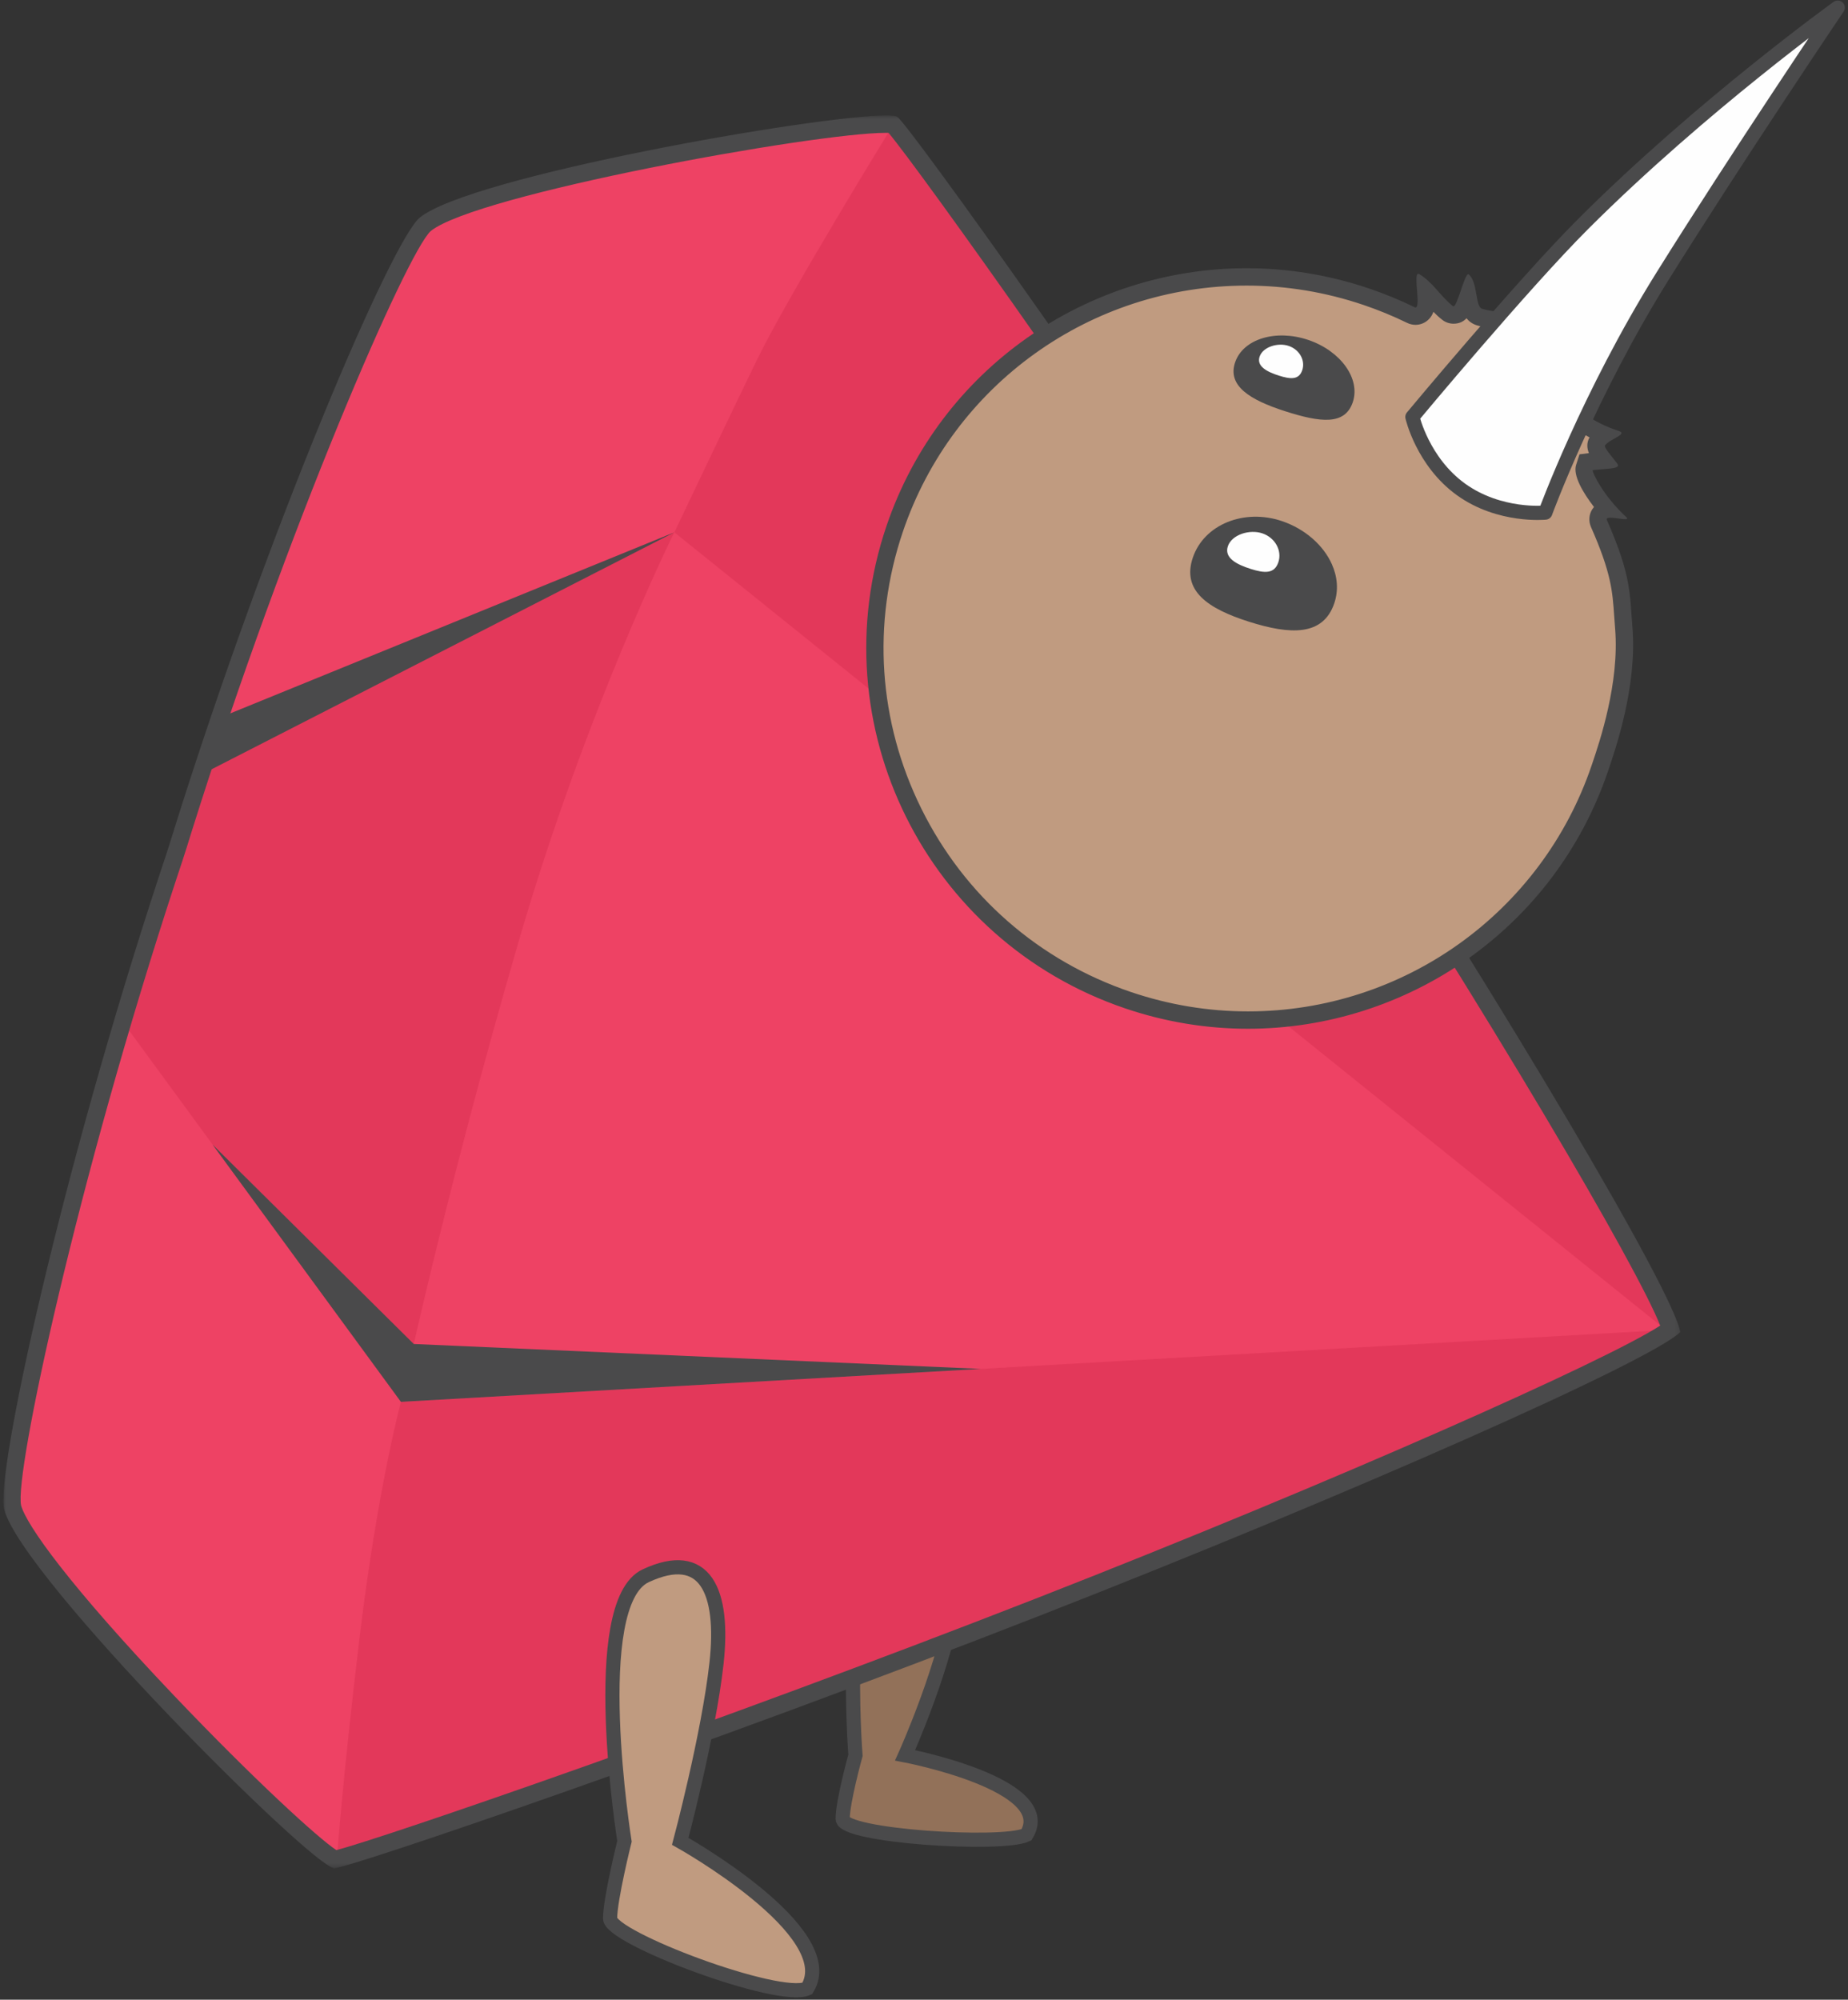 <?xml version="1.0" encoding="UTF-8"?>
<svg width="391px" height="423px" viewBox="0 0 391 423" version="1.1" xmlns="http://www.w3.org/2000/svg" xmlns:xlink="http://www.w3.org/1999/xlink">
    <rect x="0" y="0" width="391" height="423" fill="#333333" stroke="none"/>
    <!-- Generator: Sketch 42 (36781) - http://www.bohemiancoding.com/sketch -->
    <title>Page 1</title>
    <desc>Created with Sketch.</desc>
    <defs>
        <polygon id="path-1" points="1.66222631e-14 371.525 1.66222631e-14 0.773 354.815 0.773 354.815 371.525 0 371.525"></polygon>
    </defs>
    <g id="Page-1" stroke="none" stroke-width="1" fill="none" fill-rule="evenodd">
        <g id="gembirbs" transform="translate(-753, -86)">
            <g id="Page-1" transform="translate(753.726, 87)">
                <path d="M180.275,370.307 C180.275,370.307 176.771,325.537 187.955,320.323 C199.14,315.108 202.774,323.241 201.275,336.791 C199.776,350.34 190.773,370.307 190.773,370.307 C190.773,370.307 223.033,376.452 216.445,387.124 C211.168,389.56 177.568,387.405 177.568,383.742 C177.568,380.078 180.275,370.307 180.275,370.307" id="Fill-1" fill="#927159"></path>
                <path d="M180.275,370.307 C180.275,370.307 176.771,325.537 187.955,320.323 C199.14,315.108 202.774,323.241 201.275,336.791 C199.776,350.34 190.773,370.307 190.773,370.307 C190.773,370.307 223.033,376.452 216.445,387.124 C211.168,389.56 177.568,387.405 177.568,383.742 C177.568,380.078 180.275,370.307 180.275,370.307 Z" id="Stroke-3" stroke="#4A4A4B" stroke-width="3"></path>
                <path d="M36.131,177.839 C36.502,176.636 36.874,175.433 37.25,174.232 C56.743,111.869 82.359,51.881 88.167,47.142 C99.701,37.732 183.659,23.666 187.8,26.132 C189.918,27.394 235.488,90.905 277.216,154.86 C315.164,213.024 349.795,271.644 351.379,280.338 L351.408,280.346 C351.401,280.352 351.392,280.36 351.385,280.366 C351.387,280.376 351.39,280.387 351.392,280.395 L351.363,280.387 C345.023,286.543 282.786,314.142 218.108,339.443 C146.991,367.263 73.006,392.491 70.55,392.288 C65.745,391.889 5.576,331.671 1.653,317.31 C-0.322,310.08 13.672,246.37 34.031,184.284 C34.423,183.089 34.818,181.894 35.215,180.698 L36.131,177.839 Z" id="Fill-5" fill="#EE4264"></path>
                <path d="M25.791,215.905 L84.101,295.538 C84.101,295.538 92.941,253.356 109.032,198.079 C123.292,149.099 141.947,111.608 141.947,111.608 L46.772,150.408 L25.791,215.905 Z" id="Fill-7" fill="#E3385A"></path>
                <polygon id="Fill-9" fill="#4A4A4B" points="46.772 150.408 141.948 111.609 42.543 162.497"></polygon>
                <path d="M70.55,392.288 C73.007,392.492 146.398,367.424 217.516,339.605 C276.141,316.672 343.639,287.547 351.407,280.346 L84.101,295.538 C84.101,295.538 79.144,313.839 75.342,345.466 C71.719,375.626 70.55,392.288 70.55,392.288" id="Fill-11" fill="#E3385A"></path>
                <path d="M187.8,26.132 C189.917,27.395 235.128,89.909 276.811,153.894 C311.171,206.64 349.152,269.583 351.285,279.958 L141.948,111.609 C141.948,111.609 155.562,83.01 159.443,75.081 C166.31,61.051 187.8,26.132 187.8,26.132" id="Fill-13" fill="#E3385A"></path>
                <g id="Group-17" transform="translate(0, 22.653)">
                    <mask id="mask-2" fill="white">
                        <use xlink:href="#path-1"></use>
                    </mask>
                    <g id="Clip-16"></g>
                    <path d="M186.719,0.773 C172.052,0.773 98.871,13.6 88.084,22.381 C82.193,27.177 56.18,87.875 36.374,150.973 C35.993,152.188 35.615,153.405 35.238,154.624 L34.307,157.515 C33.904,158.724 33.502,159.934 33.103,161.143 C12.42,223.962 -1.812,288.416 0.186,295.728 C4.154,310.251 65.115,371.123 69.986,371.524 C69.997,371.525 70.007,371.525 70.018,371.525 C73.079,371.525 147.795,346.044 219.627,317.968 C285.217,292.331 348.34,264.37 354.772,258.138 L354.8,258.147 C354.798,258.138 354.795,258.127 354.793,258.117 C354.8,258.111 354.809,258.104 354.815,258.097 L354.786,258.089 C353.187,249.295 318.117,190.022 279.681,131.214 C237.417,66.548 191.26,2.334 189.114,1.059 C188.785,0.864 187.963,0.773 186.719,0.773 M186.719,4.446 L186.719,4.446 C186.942,4.446 187.128,4.45 187.281,4.455 C193.613,11.952 236.922,72.506 276.605,133.223 C314.398,191.051 345.613,244.193 350.538,256.753 C339.205,264.128 282.791,289.336 218.29,314.547 C150.483,341.051 79.862,365.301 70.442,367.701 C66.724,365.304 52.838,352.617 36.085,335.003 C13.988,311.768 4.882,298.98 3.735,294.782 C2.298,288.245 15.493,226.374 36.592,162.293 C36.99,161.088 37.39,159.882 37.804,158.64 L38.746,155.71 C39.122,154.496 39.499,153.284 39.88,152.074 C60.091,87.679 85.438,29.693 90.403,25.229 C99.962,17.446 171.644,4.446 186.719,4.446" id="Fill-15" fill="#4A4A4B" mask="url(#mask-2)"></path>
                </g>
                <polygon id="Fill-18" fill="#4A4A4B" points="86.819 283.295 44.257 241.125 84.101 295.538 206.812 288.564"></polygon>
                <path d="M263.314,214.778 C254.711,214.778 246.178,213.364 237.95,210.574 C218.022,203.819 201.909,189.727 192.579,170.897 C183.253,152.069 181.827,130.756 188.564,110.885 C199.373,78.999 229.299,57.577 263.029,57.577 C271.631,57.577 280.164,58.99 288.391,61.779 C291.601,62.866 294.759,64.167 297.78,65.642 C298.102,65.799 298.436,65.877 298.773,65.877 L298.776,65.877 C299.363,65.877 299.914,65.636 300.32,65.199 C301.158,64.292 301.125,62.941 300.94,60.481 C301.381,60.94 301.821,61.434 302.268,61.938 C303.279,63.073 304.324,64.249 305.573,65.216 L306.069,65.602 L306.8,65.639 C308.377,65.637 308.984,64.259 309.856,61.733 C310.185,63.596 310.545,65.503 312.268,66.054 C312.816,66.23 314.911,66.815 319.354,67.096 C319.981,67.336 321.131,69.975 321.971,71.901 C324.562,77.844 328.382,86.606 338.644,90.96 C338.166,91.289 337.723,91.664 337.387,92.112 C336.413,93.419 337.288,94.762 338.587,96.397 C338.442,96.409 338.3,96.42 338.17,96.43 C337.453,96.485 336.708,96.544 336.017,96.632 L334.856,96.779 L334.5,97.894 C334.013,99.416 336.36,103.331 339.258,106.737 C338.571,106.867 338.055,107.192 337.719,107.706 C337.322,108.312 337.275,109.062 337.583,109.763 C341.99,119.75 342.264,123.733 342.642,129.248 C342.698,130.07 342.757,130.921 342.83,131.824 C343.806,143.707 339.493,156.416 337.871,161.202 L337.779,161.47 C326.969,193.354 297.044,214.778 263.317,214.778 L263.314,214.778 Z" id="Fill-20" fill="#C09B80"></path>
                <path d="M263.028,55.739 C229.465,55.739 198.171,76.823 186.825,110.295 C172.569,152.344 195.195,198.02 237.36,212.314 C245.962,215.229 254.713,216.615 263.314,216.615 C296.878,216.615 328.17,195.531 339.519,162.059 C341.093,157.414 345.686,144.17 344.662,131.674 C344.086,124.655 344.463,120.804 339.265,109.023 C339.091,108.63 339.442,108.508 340.005,108.508 C340.92,108.508 342.4,108.828 343.124,108.828 C343.519,108.828 343.688,108.733 343.411,108.434 C338.409,103.834 336.118,98.861 336.249,98.453 C338.685,98.143 341.849,98.226 341.598,97.368 C341.408,96.721 338.474,93.726 338.86,93.211 C339.906,91.81 343.851,90.825 341.747,90.152 C324.096,84.51 324.153,65.557 319.47,65.262 C314.788,64.967 312.945,64.341 312.828,64.305 C311.377,63.841 311.968,58.682 310.033,57.052 C309.999,57.024 309.963,57.01 309.928,57.01 C309.118,57.01 307.622,63.801 306.798,63.801 C306.764,63.801 306.729,63.79 306.697,63.765 C304.13,61.774 302.313,58.562 299.549,56.98 C299.477,56.937 299.411,56.917 299.353,56.917 C298.272,56.917 299.944,64.041 298.774,64.041 C298.717,64.041 298.657,64.026 298.586,63.991 C295.512,62.49 292.307,61.168 288.982,60.04 C280.381,57.124 271.629,55.739 263.028,55.739 M263.028,59.413 C271.43,59.413 279.765,60.794 287.802,63.52 C290.937,64.581 294.023,65.851 296.976,67.292 C297.548,67.573 298.155,67.715 298.774,67.715 C299.866,67.715 300.92,67.252 301.667,66.448 C302.084,65.997 302.366,65.502 302.555,64.962 C303.135,65.555 303.755,66.132 304.446,66.668 C305.117,67.188 305.953,67.475 306.798,67.475 C308.006,67.475 308.882,67.044 309.565,66.325 C310.071,66.97 310.757,67.498 311.703,67.802 C312.408,68.031 314.435,68.574 318.484,68.877 C318.985,69.65 319.724,71.344 320.288,72.635 C322.646,78.046 326.369,86.586 335.582,91.525 C334.946,92.669 335.03,93.789 335.455,94.851 L333.462,95.104 L332.75,97.335 C332.044,99.542 334.157,103.168 336.528,106.243 C336.394,106.398 336.279,106.553 336.181,106.704 C335.452,107.823 335.349,109.243 335.905,110.506 C340.179,120.194 340.444,124.043 340.809,129.37 C340.867,130.202 340.926,131.061 341.002,131.974 C341.944,143.479 337.72,155.926 336.129,160.612 L336.039,160.88 C325.482,192.019 296.257,212.942 263.314,212.942 C254.913,212.942 246.577,211.559 238.539,208.835 C219.074,202.236 203.336,188.473 194.227,170.082 C185.118,151.694 183.724,130.88 190.304,111.474 C200.86,80.334 230.087,59.413 263.028,59.413" id="Fill-22" fill="#4A4A4B"></path>
                <path d="M326.236,107.432 C326.236,107.432 316.567,108.406 308.413,102.542 C300.262,96.678 298.108,87.201 298.108,87.201 C298.108,87.201 321.493,59.1 334.333,46.287 C359.405,21.267 388.099,0.613 388.099,0.613 C388.099,0.613 366.655,32.391 350.988,57.502 C335.32,82.614 326.236,107.432 326.236,107.432" id="Fill-24" fill="#FEFEFE"></path>
                <path d="M326.236,107.432 C326.236,107.432 316.567,108.406 308.413,102.542 C300.262,96.678 298.108,87.201 298.108,87.201 C298.108,87.201 321.493,59.1 334.333,46.287 C359.405,21.267 388.099,0.613 388.099,0.613 C388.099,0.613 366.655,32.391 350.988,57.502 C335.32,82.614 326.236,107.432 326.236,107.432 Z" id="Stroke-26" stroke="#4A4A4B" stroke-width="3" stroke-linecap="round" stroke-linejoin="round"></path>
                <path d="M281.582,126.61 C282.52,123.842 282.245,120.969 281.068,118.338 C279.276,114.33 275.393,110.887 270.529,109.237 C262.476,106.507 254.025,109.957 251.657,116.943 C249.288,123.931 254.748,127.722 263.507,130.504 C272.265,133.286 279.214,133.596 281.582,126.61" id="Fill-28" fill="#4A4A4B"></path>
                <path d="M269.741,117.953 C270.579,115.483 269.07,112.74 266.372,111.825 C263.674,110.911 259.905,112.078 259.068,114.547 C258.232,117.017 260.951,118.413 263.887,119.341 C266.821,120.271 268.903,120.423 269.741,117.953" id="Fill-30" fill="#FEFEFE"></path>
                <path d="M285.495,84.084 C287.171,79.139 282.958,73.24 276.084,70.91 C269.208,68.58 262.276,70.699 260.6,75.645 C258.924,80.59 263.669,83.573 271.135,85.973 C278.604,88.371 283.819,89.03 285.495,84.084" id="Fill-32" fill="#4A4A4B"></path>
                <path d="M274.802,77.311 C275.502,75.248 274.221,72.949 271.941,72.176 C269.662,71.403 266.483,72.369 265.784,74.431 C265.085,76.495 267.386,77.67 269.865,78.456 C272.345,79.241 274.103,79.375 274.802,77.311" id="Fill-34" fill="#FEFEFE"></path>
                <path d="M131.4,388.498 C131.4,388.498 123.331,338.178 135.902,332.317 C148.473,326.457 152.557,335.598 150.873,350.827 C149.188,366.057 143.199,388.498 143.199,388.498 C143.199,388.498 177.475,407.64 170.07,419.634 C164.137,422.375 128.357,408.941 128.357,404.823 C128.357,400.705 131.4,388.498 131.4,388.498" id="Fill-36" fill="#C09B80"></path>
                <path d="M131.4,388.498 C131.4,388.498 123.331,338.178 135.902,332.317 C148.473,326.457 152.557,335.598 150.873,350.827 C149.188,366.057 143.199,388.498 143.199,388.498 C143.199,388.498 177.475,407.64 170.07,419.634 C164.137,422.375 128.357,408.941 128.357,404.823 C128.357,400.705 131.4,388.498 131.4,388.498 Z" id="Stroke-38" stroke="#4A4A4B" stroke-width="3"></path>
            </g>
        </g>
    </g>
</svg>